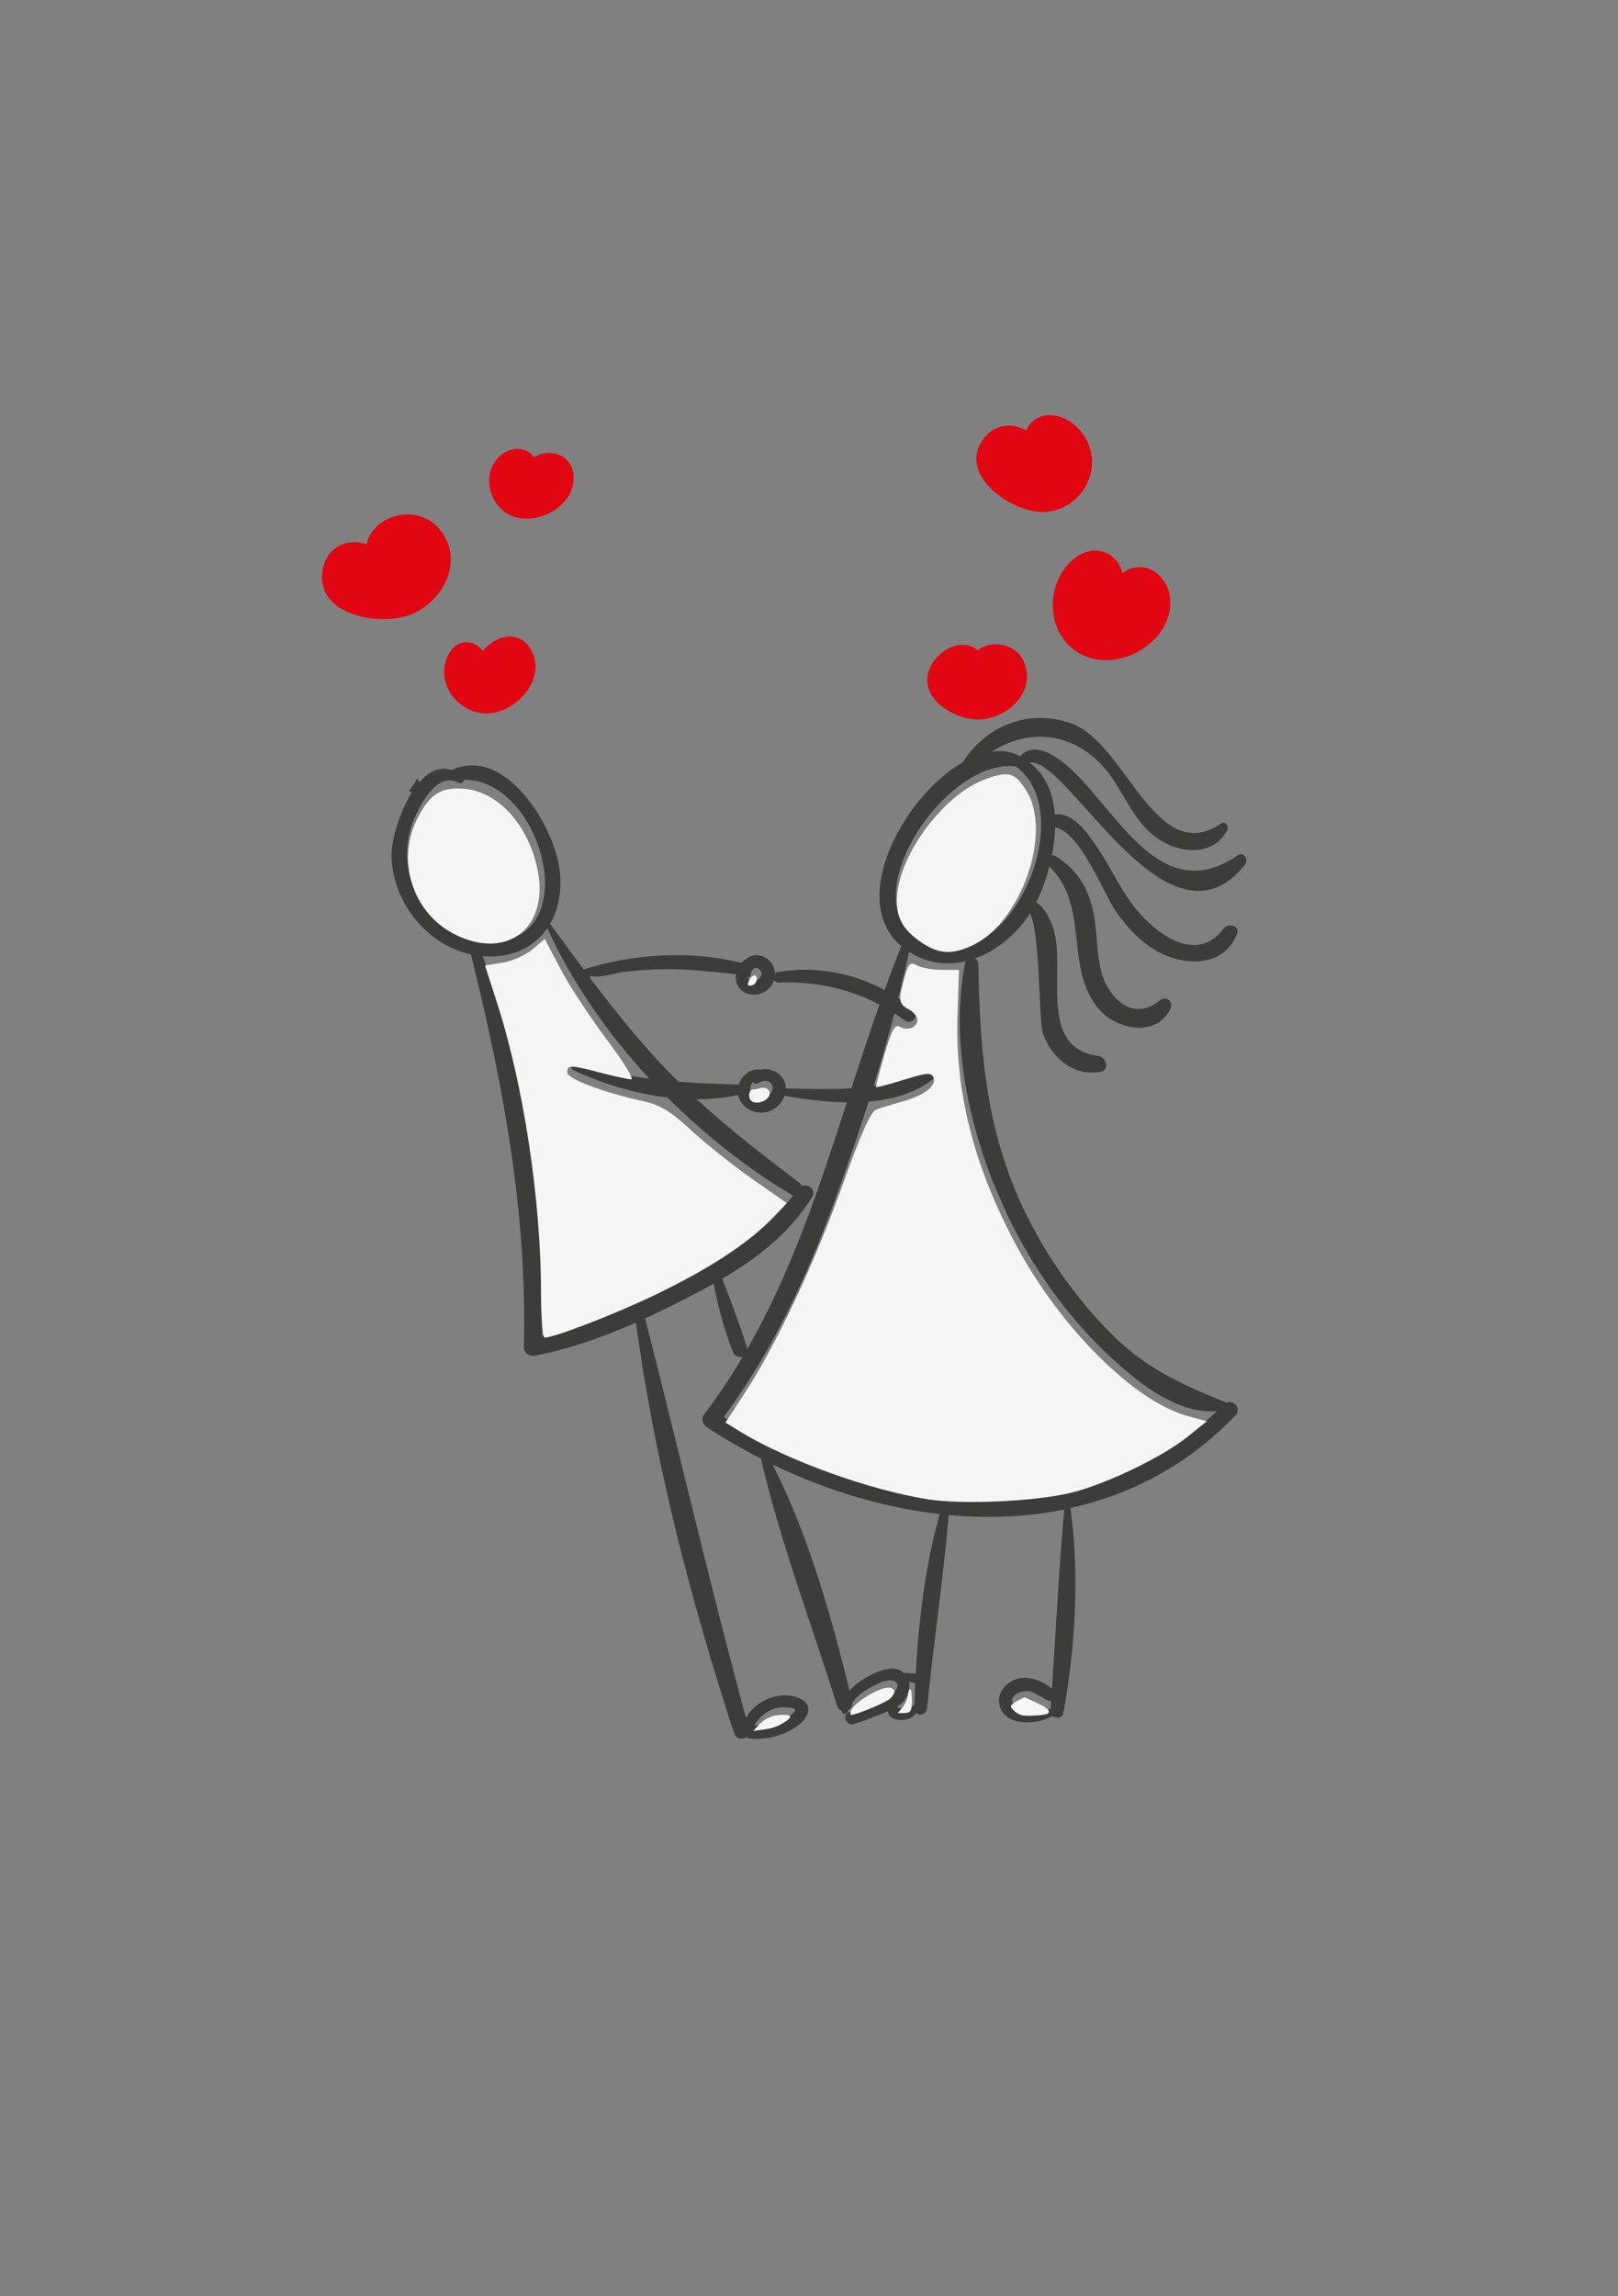 <?xml version="1.0" encoding="UTF-8" standalone="no"?>
<svg
   xmlns:dc="http://purl.org/dc/elements/1.1/"
   xmlns:cc="http://creativecommons.org/ns#"
   xmlns:rdf="http://www.w3.org/1999/02/22-rdf-syntax-ns#"
   xmlns:svg="http://www.w3.org/2000/svg"
   xmlns="http://www.w3.org/2000/svg"
   xmlns:sodipodi="http://sodipodi.sourceforge.net/DTD/sodipodi-0.dtd"
   xmlns:inkscape="http://www.inkscape.org/namespaces/inkscape"
   sodipodi:docname="fig2.svg"
   inkscape:version="1.0beta1 (32d4812, 2019-09-19)"
   id="svg3513"
   version="1.1"
   viewBox="0 0 74 105"
   height="105mm"
   width="74mm">
  <rect x="0" y="0" width="74" height="105" fill="#808080" stroke="none"/>
  <defs
     id="defs3507" />
  <sodipodi:namedview
     inkscape:window-maximized="0"
     inkscape:window-y="25"
     inkscape:window-x="0"
     inkscape:window-height="875"
     inkscape:window-width="1440"
     showborder="true"
     inkscape:pagecheckerboard="true"
     fit-margin-bottom="0"
     fit-margin-right="0"
     fit-margin-left="0"
     fit-margin-top="0"
     showgrid="false"
     inkscape:document-rotation="0"
     inkscape:current-layer="layer4"
     inkscape:document-units="mm"
     inkscape:cy="195.14285"
     inkscape:cx="75.193804"
     inkscape:zoom="2.0741012"
     inkscape:pageshadow="2"
     inkscape:pageopacity="0.0"
     borderopacity="1.0"
     bordercolor="#666666"
     pagecolor="#ffffff"
     id="base" />
  <g
     sodipodi:insensitive="true"
     style="display:none"
     transform="translate(-21.011,-17.094)"
     id="layer1"
     inkscape:groupmode="layer"
     inkscape:label="Layer 1">
    <g
       transform="matrix(0.353,0,0,-0.353,19.186,307.488)"
       id="g3645">
      <g
         transform="translate(124.037,649.338)"
         id="g2925"
         style="opacity:1;stop-opacity:1">
        <path
           inkscape:connector-curvature="0"
           id="path2927"
           style="fill:#3c3c3b;fill-opacity:1;fill-rule:nonzero;stroke:none"
           d="m 0,0 c 2.303,8.737 4.34,17.686 5.831,26.714 5.199,2.5 9.237,7.032 8.988,13.084 -0.038,0.92 -1.451,1.199 -1.669,0.226 -1.127,-5.05 -3.556,-8.264 -6.857,-10.378 1.25,8.256 2.023,16.567 2.095,24.831 1.07,-0.412 2.288,-0.602 3.678,-0.483 1.321,0.114 2.493,0.472 3.531,1.013 C 18.351,45.169 22.044,35.493 25.303,25.81 28.237,17.092 30.55,7.324 34.752,-0.915 23.197,-0.246 11.574,-0.17 0,0 m 5.054,67.088 c 0.466,4.71 2.225,8.32 6.139,10.505 0.137,-0.144 0.332,-0.235 0.592,-0.216 10.586,0.77 10.483,-19.28 0.968,-21.181 C 6.333,54.913 4.58,62.305 5.054,67.088 M 17.136,-43.995 c 0.369,0.732 1.396,0.467 1.957,0.154 0.468,-0.262 0.826,-0.656 1.176,-1.056 -1.421,-0.149 -3.703,-0.226 -3.133,0.902 M 6.183,-44.079 c -0.336,0.07 -3.191,1.15 -1.523,1.635 0.621,0.181 1.888,-0.526 2.389,-0.788 0.542,-0.282 1.008,-0.668 1.496,-1.021 -0.792,-0.016 -1.586,0.012 -2.362,0.174 M -8.876,24.457 c -0.512,-0.61 -1.404,-0.799 -2.051,-0.29 0.578,0.494 0.833,1.211 1.651,1.448 0.238,0.069 0.868,0.146 0.931,-0.027 0.083,-0.229 -0.39,-0.964 -0.531,-1.131 M -11.207,-4.4 c 0.19,-0.368 0.494,-0.491 0.798,-0.473 0.331,-0.814 0.723,-1.607 1.166,-2.392 0.668,-1.181 1.448,-2.7 2.481,-3.778 -0.025,-0.026 -0.052,-0.046 -0.077,-0.075 -6.463,-7.503 -21.173,-6.869 -30.082,-5.34 -4.584,0.786 -9.201,2.088 -13.403,4.103 -2.102,1.008 -4.104,2.191 -5.935,3.633 -0.666,0.525 -3.101,2.369 -4.216,3.886 23.412,3.574 26.079,35.784 25.269,54.735 1.27,-0.527 2.764,-0.696 4.493,-0.386 0.558,0.1 1.081,0.27 1.587,0.471 0.667,-6.959 2.15,-14.002 4.186,-20.954 -2.41,1.984 -4.058,4.497 -5.5,7.346 -0.294,0.581 -1.141,0.163 -1.011,-0.427 0.852,-3.873 3.751,-7.499 7.408,-9.846 3.367,-10.659 7.956,-21.044 12.836,-30.503 m -27.014,68.846 c 0.901,4.571 2.884,8.074 7.003,10.131 0.238,-0.365 0.73,-0.601 1.181,-0.36 4.247,2.269 6.389,-10.406 6.221,-12.364 -0.409,-4.779 -3.988,-11.511 -9.673,-9.983 -5.501,1.479 -5.626,8.038 -4.732,12.576 m 23.782,-110.107 c -0.005,0.026 -0.011,0.053 -0.017,0.08 0.756,0.621 1.561,1.122 2.541,1.39 0.61,0.167 3.247,0.481 3.446,0.013 0.125,-0.293 -3.028,-1.774 -3.43,-1.91 -0.927,-0.311 -1.89,-0.339 -2.829,-0.49 0.227,0.211 0.37,0.52 0.289,0.917 m 5.973,86.63 c 0.393,0.714 1.334,0.735 1.63,-0.08 0.262,-0.72 -0.156,-1.347 -0.857,-1.545 -0.641,-0.18 -1.35,0.046 -1.58,0.712 -0.061,0.176 -0.083,0.353 -0.081,0.528 0.314,-0.099 0.667,-0.018 0.888,0.385 M 36.287,-1.359 c -1.589,9.623 -6.032,19.41 -9.186,28.617 -3.271,9.544 -6.167,19.35 -9.94,28.704 -0.01,0.023 -0.027,0.035 -0.037,0.057 7.78,6.342 5.175,25.058 -4.628,23.236 C 2.192,79.802 -0.711,60.189 7.085,55.141 7.017,55.042 6.963,54.929 6.947,54.787 5.938,45.845 4.882,36.993 3.526,28.197 0.599,26.956 -2.799,26.275 -6.476,25.818 c -0.077,0.791 -0.537,1.458 -1.572,1.662 -0.625,0.124 -1.474,0.001 -2.242,-0.315 -0.063,0.045 -0.135,0.08 -0.223,0.089 -1.392,0.136 -2.44,-0.936 -2.618,-2.175 -3.016,0.301 -5.765,0.616 -8.427,1.829 -1.458,4.93 -2.66,9.916 -3.884,14.899 5.035,0.404 9.699,-0.295 14.473,-1.877 0.022,-0.223 0.063,-0.442 0.135,-0.648 0.603,-1.736 2.7,-2.264 4.261,-1.509 1.078,0.522 1.673,1.598 1.666,2.693 1.682,0.429 3.356,0.877 5.073,1.15 1.585,0.253 3.249,0.112 4.726,0.754 0.655,0.285 0.355,1.177 -0.179,1.375 -1.546,0.573 -3.488,0.08 -5.063,-0.258 -1.699,-0.365 -3.331,-0.931 -4.875,-1.721 -0.088,0.175 -0.187,0.348 -0.315,0.509 -0.71,0.896 -1.981,1.175 -3.008,0.814 -0.102,0.044 -0.219,0.067 -0.352,0.043 -0.788,-0.144 -1.37,-0.69 -1.719,-1.376 -4.796,1.902 -10.032,2.228 -15.075,1.237 -0.015,-0.003 -0.023,-0.012 -0.037,-0.016 -0.636,2.579 -1.283,5.156 -1.981,7.722 4.379,2.764 6.329,9.319 5.843,14.065 -0.334,3.262 -3.786,13.834 -8.485,11.294 -0.042,0.008 -0.081,0.021 -0.13,0.02 -0.38,-0.006 -0.748,-0.042 -1.106,-0.1 2.414,5.756 -5.182,11.661 -10.341,11.972 -3.6,0.217 -7.035,-1.31 -9.672,-3.702 -1.505,-1.366 -2.573,-2.953 -3.652,-4.668 -2.239,-3.562 -4.5,-5.161 -8.592,-6.355 -0.948,-0.277 -0.798,-1.798 0.238,-1.761 5.903,0.211 8.241,4.502 11.268,8.819 3.281,4.679 8.996,7.811 14.551,4.662 2.05,-1.162 3.059,-2.758 3.79,-4.528 -1.967,3.203 -5.779,4.988 -10.04,3.964 -9.22,-2.215 -6.689,-15.594 -14.902,-19.074 -1.231,-0.521 -0.171,-2.338 1.056,-1.806 3.99,1.73 5.639,5.285 7.013,9.213 1.005,2.874 1.791,6.252 4.086,8.431 4.365,4.145 9.567,1.68 11.855,-2.632 -1.998,2.48 -5.777,3.38 -8.967,1.837 -8.944,-4.326 -3.277,-16.623 -10.741,-21.842 -1.056,-0.738 -0.157,-2.287 1.009,-1.727 3.572,1.719 4.975,5.299 5.544,9.043 0.482,3.171 0.224,6.684 1.958,9.524 2.761,4.522 9.653,4.921 11.148,-0.711 -0.256,-0.175 -0.501,-0.369 -0.741,-0.571 -2.077,2.408 -5.797,2.374 -7.786,-0.497 -3.943,-5.69 2.396,-16.636 -6.897,-18.378 -0.888,-0.166 -0.873,-1.601 0,-1.78 3.465,-0.707 6.256,1.999 7.251,5.208 0.71,2.29 0.467,4.723 0.394,7.076 -0.104,3.326 1.586,11.376 6.137,7.506 -5.498,-5.93 -5.657,-19.269 0.63,-22.904 -1.529,-18.516 -2.429,-49.334 -25.772,-53.049 -0.31,-0.049 -0.525,-0.219 -0.656,-0.446 -0.102,-0.123 -0.166,-0.276 -0.151,-0.435 0.002,-0.012 0.005,-0.025 0.006,-0.037 -0.027,-0.265 0.022,-0.543 0.141,-0.777 0.874,-3.505 4.984,-6.418 7.8,-8.191 5.1,-3.212 11.164,-5.113 17.07,-6.119 0.312,-0.053 0.642,-0.103 0.967,-0.154 0.077,-4.449 2.13,-9.271 3.001,-13.497 1.199,-5.815 1.492,-11.901 2.955,-17.628 0.216,-0.847 1.437,-0.648 1.499,0.176 0.662,0.324 1.199,0.848 1.904,1.122 0.458,0.179 2.864,0.767 2.953,-0.202 0.095,-1.025 -2.043,-1.095 -2.628,-1.177 -1.014,-0.143 -2.096,-0.158 -3.002,-0.658 -0.533,-0.294 -0.444,-1.206 0.175,-1.339 0.947,-0.203 1.879,0.046 2.827,0.19 0.859,0.13 1.767,0.211 2.567,0.574 1.09,0.496 1.999,1.664 1.646,2.923 -0.383,1.369 -1.974,1.665 -3.198,1.567 -0.791,-0.064 -1.576,-0.302 -2.277,-0.675 -0.165,-0.088 -0.574,-0.333 -0.952,-0.621 -0.089,4.578 -1.186,9.344 -2.089,13.757 -1.037,5.073 -3.047,10.171 -3.966,15.281 3.506,-0.481 7.588,-0.791 11.678,-0.615 1.839,-8.85 4.593,-17.791 7.184,-26.444 0.106,-0.352 0.334,-0.544 0.593,-0.629 -0.775,-0.265 -0.729,-1.316 0.024,-1.58 1.922,-0.673 4.507,0.32 6.198,1.269 1.155,0.648 3.834,2.286 2.658,3.915 -0.887,1.227 -3.363,1.045 -4.63,0.75 -1.213,-0.283 -2.37,-0.897 -3.277,-1.76 -1.736,8.246 -4.065,16.826 -7.381,24.557 6.664,0.471 13.148,2.325 16.893,6.931 0.195,0.241 0.272,0.504 0.269,0.758 0.226,0.125 0.377,0.37 0.279,0.658 -0.57,1.671 -2.06,3.055 -2.977,4.581 -0.845,1.405 -1.54,2.89 -2.352,4.311 -4.124,8.7 -7.825,17.503 -10.744,26.692 -0.02,0.062 -0.037,0.123 -0.056,0.185 2.565,-0.992 5.294,-1.337 7.857,-0.737 0.042,-0.098 0.087,-0.195 0.143,-0.29 1.077,-1.84 3.683,-1.958 5.15,-0.574 0.501,0.473 0.905,1.174 1.09,1.891 3.032,-0.507 6.471,-0.18 9.695,0.875 -1.426,-8.839 -3.18,-17.625 -5.535,-26.392 -0.182,-0.679 0.336,-1.342 1.032,-1.354 4.165,-0.069 8.33,-0.187 12.494,-0.312 -0.042,-13.463 -0.464,-26.616 -2.228,-39.956 -1.988,1.476 -5.312,2.677 -6.25,0.436 -0.554,-1.322 0.302,-2.607 1.481,-3.179 1.492,-0.723 3.362,-0.724 4.922,-0.21 0.482,-0.344 1.22,-0.285 1.347,0.458 2.37,13.854 3.41,28.397 1.981,42.413 4.903,-0.15 9.806,-0.305 14.709,-0.424 -3.095,-13.071 -4.524,-26.942 -5.848,-40.352 -0.716,0.727 -1.593,1.3 -2.586,1.473 -1.365,0.239 -2.798,-0.375 -3.26,-1.744 -0.429,-1.273 0.183,-2.549 1.464,-2.977 1.317,-0.44 2.899,-0.254 4.158,0.373 0.203,-0.881 1.81,-1.028 1.949,0 1.925,14.256 4.348,28.829 5.079,43.204 2.493,-0.058 4.986,-0.108 7.479,-0.135 0.999,-0.011 1.245,1.08 0.778,1.693" />
      </g>
      <g
         transform="translate(109.455,704.813)"
         id="g2929"
         style="opacity:1;stop-opacity:1">
        <path
           inkscape:connector-curvature="0"
           id="path2931"
           style="fill:#e20613;fill-opacity:1;fill-rule:nonzero;stroke:none"
           d="M 0,0 C 0.299,-0.01 0.57,-0.125 0.82,-0.294 0.748,-0.33 0.676,-0.364 0.604,-0.413 c -0.339,0.15 -0.7,0.264 -1.079,0.346 C -0.338,-0.022 -0.185,0.007 0,0 M 4.898,3.116 C 3.616,4.063 1.489,4.565 0.368,3.097 0.103,2.75 -0.043,2.349 -0.095,1.946 c -0.076,0.01 -0.143,0.036 -0.223,0.04 -1.769,0.1 -2.942,-1.453 -2.909,-3.12 0.069,-3.368 5.427,-5.985 8.3,-4.593 3.48,1.687 2.448,6.906 -0.175,8.843" />
      </g>
      <g
         transform="translate(123.135,724.478)"
         id="g2933"
         style="opacity:1;stop-opacity:1">
        <path
           inkscape:connector-curvature="0"
           id="path2935"
           style="fill:#e20613;fill-opacity:1;fill-rule:nonzero;stroke:none"
           d="m 0,0 c -0.568,3.361 -3.455,2.577 -5.17,0.69 -0.009,0.872 -0.239,1.644 -1.458,2.097 -1.629,0.606 -3.399,-0.429 -4.354,-1.709 -2.587,-3.465 -0.749,-9.397 3.903,-9.834 C -3.129,-9.128 0.609,-3.608 0,0" />
      </g>
      <g
         transform="translate(105.895,736.149)"
         id="g2937"
         style="opacity:1;stop-opacity:1">
        <path
           inkscape:connector-curvature="0"
           id="path2939"
           style="fill:#e20613;fill-opacity:1;fill-rule:nonzero;stroke:none"
           d="M 0,0 C -0.847,0.949 -2.479,1.822 -3.643,0.897 -3.94,0.662 -4.13,0.339 -4.248,-0.017 -4.43,0.095 -4.625,0.194 -4.847,0.256 -6.138,0.622 -7.309,-0.228 -7.775,-1.393 -9.04,-4.564 -5.667,-7.761 -2.539,-7.134 0.691,-6.486 2.26,-2.533 0,0" />
      </g>
      <g
         transform="translate(121.29,751.333)"
         id="g2941"
         style="opacity:1;stop-opacity:1">
        <path
           inkscape:connector-curvature="0"
           id="path2943"
           style="fill:#e20613;fill-opacity:1;fill-rule:nonzero;stroke:none"
           d="M 0,0 C -0.974,-0.031 -1.77,-0.562 -2.352,-1.291 -2.538,-0.936 -2.8,-0.61 -3.164,-0.332 -4.369,0.586 -6.03,0.336 -6.778,-1.025 -8.47,-4.105 -7.259,-8.25 -3.552,-8.752 -0.047,-9.226 2.532,-5.85 2.531,-2.585 2.531,-1.097 1.542,0.049 0,0" />
      </g>
    </g>
    <path
       transform="matrix(0.265,0,0,0.265,21.011,17.094)"
       inkscape:connector-curvature="0"
       id="path3692"
       d="m 110.303,159.206 c -2.609,-3.316 -3.159,-11.53 -1.133,-16.894 1.698,-4.493 6.652,-9.334 9.552,-9.334 4.227,0 8.562,12.438 6.792,19.49 -0.385,1.533 -2.008,4.342 -3.606,6.242 -3.75,4.457 -8.336,4.653 -11.605,0.496 z"
       style="fill:#f5f5f5;stroke-width:1.123" />
    <path
       transform="matrix(0.265,0,0,0.265,21.011,17.094)"
       inkscape:connector-curvature="0"
       id="path3694"
       d="m 105.17,252.087 c -9.854,-2.455 -16.88,-5.589 -21.738,-9.694 l -3.778,-3.192 5.598,-2.471 c 14.884,-6.569 23.1,-21.562 26.098,-47.625 0.604,-5.248 1.102,-12.412 1.107,-15.921 0.009,-6.123 0.134,-6.394 3.096,-6.735 3.068,-0.353 3.101,-0.283 5.455,11.431 1.303,6.483 2.244,11.939 2.092,12.126 -0.152,0.187 -1.385,-1.455 -2.74,-3.648 -2.445,-3.956 -4.527,-5.19 -4.527,-2.683 0,2.223 5.572,10.942 7.73,12.098 1.148,0.614 3.409,4.94 5.146,9.843 3.801,10.73 11.712,27.828 16.403,35.453 l 3.491,5.673 -2.634,2.049 c -7.068,5.496 -25.878,7.017 -40.8,3.298 z"
       style="fill:#f5f5f5;stroke-width:1.123" />
    <path
       transform="matrix(0.265,0,0,0.265,21.011,17.094)"
       inkscape:connector-curvature="0"
       id="path3696"
       d="m 169.227,154.388 c -6.338,-7.003 -2.63,-23.621 5.486,-24.583 9.354,-1.108 12.992,15.662 5.108,23.547 -3.713,3.713 -7.808,4.113 -10.593,1.036 z"
       style="fill:#f5f5f5;stroke-width:1.123" />
    <path
       transform="matrix(0.265,0,0,0.265,21.011,17.094)"
       inkscape:connector-curvature="0"
       id="path3698"
       d="m 181.22,232.016 c -14.304,-0.202 -21.608,-0.708 -21.608,-1.497 0,-0.656 0.974,-5.065 2.165,-9.798 1.191,-4.733 2.786,-11.889 3.546,-15.902 1.186,-6.269 1.992,-7.826 5.722,-11.057 5.155,-4.466 7.65,-8.895 7.65,-13.582 0,-4.884 -2.738,-4.339 -4.293,0.853 -0.705,2.352 -2.634,5.509 -4.286,7.016 -2.474,2.255 -2.871,2.368 -2.247,0.639 0.417,-1.155 1.082,-8.126 1.478,-15.491 l 0.72,-13.391 4.478,0.337 4.478,0.337 12.073,35.92 c 6.64,19.756 11.997,35.92 11.904,35.92 -0.093,0 -9.893,-0.137 -21.777,-0.305 z"
       style="fill:#f5f5f5;stroke-width:1.123" />
    <path
       transform="matrix(0.265,0,0,0.265,21.011,17.094)"
       inkscape:connector-curvature="0"
       id="path3700"
       d="m 146.477,178.698 c -0.255,-0.413 1.194,-2.067 1.819,-2.076 0.668,-0.01 1.137,1.111 0.76,1.815 -0.362,0.677 -2.207,0.863 -2.579,0.26 z"
       style="fill:#f5f5f5;stroke-width:0.349" />
    <path
       transform="matrix(0.265,0,0,0.265,21.011,17.094)"
       inkscape:connector-curvature="0"
       id="path3702"
       d="m 144.884,198.786 c 0.912,-0.971 2.123,-1.4 2.123,-0.751 0,0.684 -1.192,1.59 -2.093,1.59 h -0.818 z"
       style="fill:#f5f5f5;stroke-width:0.349" />
    <path
       transform="matrix(0.265,0,0,0.265,21.011,17.094)"
       inkscape:connector-curvature="0"
       id="path3704"
       d="m 139.337,293.187 c 0,-0.26 0.628,-0.888 1.395,-1.396 1.104,-0.73 1.922,-0.952 3.922,-1.063 l 2.527,-0.14 -2.371,1.246 c -2.727,1.433 -5.473,2.112 -5.473,1.353 z"
       style="fill:#f5f5f5;stroke-width:0.349" />
    <path
       transform="matrix(0.265,0,0,0.265,21.011,17.094)"
       inkscape:connector-curvature="0"
       id="path3706"
       d="m 166.354,290.189 c -1.748,-0.615 -2.621,-1.669 -1.383,-1.669 0.577,0 3.997,1.646 3.997,1.923 0,0.282 -1.506,0.135 -2.615,-0.255 z"
       style="fill:#f5f5f5;stroke-width:0.349" />
    <path
       transform="matrix(0.265,0,0,0.265,21.011,17.094)"
       inkscape:connector-curvature="0"
       id="path3708"
       d="m 182.109,291.414 c -0.364,-0.094 -0.579,-0.408 -0.509,-0.744 0.167,-0.806 1.94,-0.633 2.85,0.278 l 0.71,0.71 -1.21,-0.04 c -0.666,-0.022 -1.494,-0.114 -1.84,-0.204 z"
       style="fill:#f5f5f5;stroke-width:0.349" />
    <path
       transform="matrix(0.265,0,0,0.265,21.011,17.094)"
       inkscape:connector-curvature="0"
       id="path3710"
       d=""
       style="fill:#f5f5f5;stroke-width:0.349" />
    <path
       transform="matrix(0.265,0,0,0.265,21.011,17.094)"
       inkscape:connector-curvature="0"
       id="path3712"
       d="m 119.989,298.356 c 0.192,-0.194 0.974,-0.682 1.738,-1.085 2.291,-1.209 5.542,-0.807 3.59,0.443 -0.933,0.598 -5.873,1.193 -5.327,0.642 z"
       style="fill:#f5f5f5;stroke-width:0.349" />
  </g>
  <g
     style="display:inline"
     inkscape:label="Layer 2"
     id="layer4"
     inkscape:groupmode="layer">
    <g
       transform="matrix(1.096,0,0,1.096,-4.853,-8.127)"
       id="g3851">
      <g
         id="g3747"
         transform="matrix(0.353,0,0,-0.353,-201.423,290.395)">
        <g
           style="opacity:1;stop-opacity:1"
           id="g2861"
           transform="translate(691.968,690.498)">
          <path
             d="m 0,0 c -8.341,4.664 2.98,21.674 11.303,20.548 0.035,-0.04 0.062,-0.082 0.108,-0.117 C 19.005,14.665 10.063,-5.627 0,0 m 12.187,-36.128 c 2.834,-5.012 6.431,-9.647 10.702,-13.519 3.163,-2.868 7.647,-6.408 12.17,-5.985 -16.535,-15.46 -40.453,-12.132 -58.335,-0.728 5.713,7.775 9.817,16.473 13.106,25.525 1.405,3.868 2.767,7.802 4.037,11.773 2.871,0.247 5.607,1.033 7.777,2.779 0.505,0.406 -0.04,1.277 -0.628,1.079 -2.277,-0.769 -4.311,-1.538 -6.555,-1.97 0.88,2.833 1.699,5.683 2.448,8.543 0.439,-0.281 0.876,-0.562 1.309,-0.877 0.752,-0.547 1.717,0.694 1,1.296 -0.594,0.498 -1.214,0.957 -1.853,1.38 0.456,1.82 0.89,3.642 1.274,5.466 2.157,-1.37 4.485,-1.611 6.687,-1.098 C 5.314,-2.498 5.293,-2.523 5.285,-2.562 3.086,-13.643 6.74,-26.496 12.187,-36.128 M -0.571,-86.702 c -0.23,0.05 -0.476,0.07 -0.7,0.093 -0.238,0.024 -0.475,0.018 -0.711,0.01 -0.073,0.065 -0.135,0.136 -0.22,0.193 -1.341,0.883 -3.409,-0.215 -4.592,-0.941 -0.613,-0.376 -1.167,-0.83 -1.602,-1.361 -2.183,8.967 -4.893,18.51 -9.092,26.755 6.235,-3.015 12.984,-5.087 19.755,-5.859 -1.704,-6.083 -2.492,-12.541 -2.838,-18.89 m -0.159,-3.65 c -0.341,-0.317 -0.829,-0.468 -1.291,-0.463 -0.278,0.003 -0.551,0.123 -0.822,0.196 0.254,0.155 0.499,0.325 0.713,0.539 0.634,0.632 0.944,1.626 0.745,2.479 0.027,-0.005 0.053,-0.003 0.08,-0.009 0.249,-0.051 0.462,-0.135 0.675,-0.177 -0.04,-0.858 -0.074,-1.714 -0.1,-2.565 m -22.72,50.358 c 4.21,2.466 7.956,5.389 10.627,9.64 0.549,0.875 -0.473,1.647 -1.233,1.314 -0.057,0.151 -0.143,0.296 -0.298,0.413 -4.199,3.172 -8.277,6.325 -12.1,9.845 1.662,0.001 3.304,0.16 4.893,0.498 0.279,-1.429 1.847,-2.329 3.321,-2.021 0.989,0.206 1.826,0.998 2.156,1.934 2.275,-0.396 4.825,-0.746 7.373,-0.778 -3.244,-10.024 -6.508,-19.966 -11.772,-29.154 -0.007,0.032 0,0.059 -0.011,0.093 -0.855,2.759 -1.9,5.515 -2.956,8.216 m -4.744,-0.159 c -5.314,-2.744 -10.725,-5.226 -16.553,-6.575 0.254,15.072 -1.493,30.763 -7.021,44.855 0.023,-0.002 0.046,-0.008 0.07,-0.009 3.43,-0.246 6.039,1.084 7.574,3.311 2.897,-6.347 7.101,-12.411 12.071,-17.785 -2.847,0.367 -5.681,0.938 -8.61,1.904 -0.514,0.169 -0.876,-0.653 -0.374,-0.887 3.367,-1.572 7.226,-2.768 11.118,-3.233 4.499,-4.497 9.518,-8.429 14.708,-11.522 0.053,-0.031 0.101,-0.036 0.152,-0.056 -3.405,-4.496 -8.164,-7.435 -13.135,-10.003 M -60.162,6.919 c -0.689,2.013 -0.699,4.214 -0.122,6.256 0.48,1.702 2.85,6.989 5.614,5.474 0.345,-0.19 0.63,0.036 0.681,0.321 9.283,0.208 14.613,-19.543 2.79,-19.085 -4.056,0.157 -7.676,3.27 -8.963,7.034 m 41.253,-25.653 c -1.312,-0.022 -1.464,1.158 -0.961,1.997 0.174,-0.201 0.46,-0.297 0.722,-0.122 0.514,0.344 1.339,0.417 1.607,-0.295 0.302,-0.803 -0.656,-1.567 -1.368,-1.58 m -16.076,15.017 c 1.593,0.183 3.184,0.293 4.788,0.313 2.828,0.033 5.576,-0.323 8.377,-0.588 -0.03,-0.225 -0.04,-0.453 -0.005,-0.679 0.252,-1.629 2.05,-2.184 3.385,-1.413 0.578,0.334 0.961,0.852 1.135,1.42 0.098,-0.194 0.28,-0.34 0.536,-0.331 4.364,0.163 8.258,-0.676 11.911,-2.604 -1.159,-3.289 -2.248,-6.593 -3.317,-9.895 -2.58,-0.151 -5.174,-0.047 -7.759,-0.012 -0.003,0.401 -0.106,0.805 -0.339,1.181 -0.516,0.832 -1.681,1.276 -2.624,1.037 -1.187,0.209 -2.233,-0.662 -2.584,-1.757 -2.458,0.071 -4.82,0.153 -7.145,0.332 -0.695,0.687 -1.382,1.388 -2.056,2.11 -3.007,3.219 -5.759,6.674 -8.415,10.2 0.082,0.062 0.115,0.195 -0.002,0.247 0.912,-0.404 3.075,0.32 4.114,0.439 M -20.094,-4.1 c 0.075,0.299 0.15,0.699 0.484,0.819 0.304,0.11 0.62,-0.126 0.747,-0.394 0.243,-0.512 -0.249,-0.995 -0.716,-1.13 -0.455,-0.132 -0.723,0.058 -0.838,0.367 0.147,0.057 0.278,0.156 0.323,0.338 m 35.469,-86.728 c -1.413,-0.235 -3.281,-0.564 -4.249,0.4 -1.045,1.04 0.826,1.869 1.724,1.672 0.951,-0.208 1.619,-0.948 2.543,-1.184 0.014,-0.004 0.028,-0.002 0.042,-0.004 -0.021,-0.294 -0.039,-0.59 -0.06,-0.884 m -31.242,0.166 c 0.712,-0.063 1.551,-0.091 0.615,-0.837 -0.329,-0.262 -0.734,-0.473 -1.113,-0.648 -1.045,-0.482 -2.162,-0.646 -3.295,-0.615 0.823,1.307 2.124,2.248 3.793,2.1 m 54.222,99.61 c 0.452,0.569 -0.134,1.598 -0.852,1.105 -9.107,-6.264 -14.244,5.264 -19.845,10.296 -1.58,1.421 -4.192,3.3 -5.878,1.408 -1.026,0.558 -2.166,0.718 -3.356,0.552 4.832,3.098 10.646,2.121 14.24,-3.145 1.673,-2.452 2.823,-5.357 5.347,-7.117 2.614,-1.824 6.635,-2.174 8.257,1.015 0.229,0.451 -0.263,1.073 -0.746,0.746 C 27.803,8.579 24.309,23.223 17.925,25.595 12.917,27.455 7.756,25.424 4.991,21.047 -2.046,16.995 -8.646,4.723 -2.278,-0.692 c -0.691,-1.717 -1.336,-3.446 -1.964,-5.179 -3.854,2.072 -8.301,2.862 -12.695,2.115 -0.118,-0.02 -0.204,-0.076 -0.274,-0.143 -0.024,0.641 -0.305,1.272 -0.917,1.72 -0.692,0.506 -1.61,0.575 -2.333,0.096 -0.077,-0.05 -0.149,-0.109 -0.219,-0.171 -0.198,-0.105 -0.372,-0.244 -0.525,-0.408 -5.957,1.499 -12.748,1.095 -18.607,-0.783 -1.34,1.795 -2.661,3.602 -3.98,5.404 1.025,1.771 1.442,4.012 1.117,6.46 -0.67,5.038 -6.246,14.384 -12.492,11.827 -0.082,-0.033 -0.143,-0.079 -0.203,-0.126 -1.457,0.504 -2.767,-0.183 -3.858,-1.422 -0.078,0.165 -0.177,0.302 -0.27,0.447 -0.146,-0.283 -0.305,-0.558 -0.485,-0.819 -0.149,-0.217 -0.313,-0.421 -0.471,-0.63 0.1,-0.084 0.202,-0.164 0.297,-0.263 -1.504,-2.403 -2.398,-5.711 -2.377,-7.398 0.067,-5.411 4.102,-10.561 9.4,-11.7 0.003,-0.028 -0.003,-0.051 0.005,-0.081 3.799,-15.356 6.634,-30.418 6.234,-46.317 -0.019,-0.734 0.691,-1.155 1.346,-1.026 4.128,0.813 8.075,2.22 11.905,3.914 2.204,-16.371 6.472,-32.884 11.611,-48.551 0.229,-0.699 0.993,-0.771 1.444,-0.443 0.117,-0.092 0.254,-0.165 0.435,-0.18 2.016,-0.172 4.019,0.352 5.662,1.551 1.094,0.798 1.918,2.3 0.369,3.12 -2.194,1.161 -5.358,-0.063 -6.515,-2.236 -4.238,15.691 -7.9,31.482 -11.92,47.225 2.266,1.041 4.495,2.171 6.694,3.341 0.473,0.252 0.936,0.511 1.399,0.771 0.536,-2.74 1.273,-5.529 2.296,-8.095 0.208,-0.522 0.735,-0.668 1.152,-0.542 -1.394,-2.359 -2.92,-4.667 -4.623,-6.91 -0.35,-0.461 -0.05,-1.136 0.371,-1.414 2.047,-1.351 4.191,-2.594 6.403,-3.726 2.276,-9.821 5.99,-19.582 9.003,-29.205 0.102,-0.324 0.316,-0.504 0.56,-0.588 0,-0.019 -0.004,-0.036 -0.004,-0.055 -0.003,-0.393 0.534,-0.434 0.657,-0.089 0.026,0.073 0.066,0.133 0.095,0.203 0.304,0.153 0.514,0.456 0.477,0.868 0.418,0.599 0.956,1.098 1.608,1.497 0.715,0.439 2.254,1.336 3.136,1.147 1.26,-0.269 0.253,-1.534 -0.291,-1.868 -0.505,-0.311 -1.095,-0.479 -1.649,-0.678 -1.086,-0.389 -2.191,-0.74 -3.245,-1.21 -0.8,-0.357 -0.229,-1.643 0.591,-1.402 1.186,0.349 2.349,0.838 3.5,1.29 0.198,0.078 0.398,0.156 0.596,0.238 0,-0.001 0,-0.002 0,-0.003 0.003,-0.965 1.333,-1.133 2.057,-0.988 0.53,0.106 0.942,0.382 1.258,0.759 0.406,-0.344 1.216,-0.143 1.285,0.562 0.751,7.622 1.921,15.237 2.561,22.865 4.605,-0.431 9.208,-0.252 13.657,0.653 -0.635,-7.039 -0.971,-14.143 -1.452,-21.204 -0.987,0.904 -2.584,1.492 -3.81,1.256 -1.257,-0.242 -2.496,-1.323 -2.449,-2.689 0.1,-2.952 4.232,-2.991 6.335,-1.77 0.406,-0.328 1.168,-0.264 1.28,0.357 1.409,7.824 1.921,16.293 0.831,24.221 7.141,1.59 13.861,5.069 19.508,10.948 0.747,0.777 -0.221,1.891 -1.045,1.498 -5.39,2.183 -9.696,4.11 -13.907,8.414 -3.755,3.837 -6.897,8.237 -9.362,13.004 -5.096,9.851 -5.903,19.613 -6.086,30.462 -0.004,0.291 -0.17,0.506 -0.386,0.635 2.622,0.935 4.964,2.918 6.494,5.326 1.227,-2.345 1.044,-12.875 1.517,-14.169 1.08,-2.954 3.597,-5.109 6.79,-4.573 1.177,0.197 0.717,1.773 -0.257,1.899 -7.248,0.938 -3.755,10.322 -5.284,15.034 -0.345,1.065 -1.029,2.543 -2.035,3.106 0.61,1.223 1.16,2.679 1.563,4.24 4.822,-4.693 1.72,-11.835 5.783,-16.772 2.08,-2.526 6.885,-3.511 8.533,-0.027 0.398,0.841 -0.554,1.579 -1.27,0.98 -3.124,-2.613 -6.061,0.224 -6.912,3.399 -0.545,2.036 -0.473,4.187 -0.801,6.26 -0.505,3.191 -1.831,5.719 -4.632,7.401 -0.135,0.081 -0.271,0.096 -0.401,0.081 0.213,1.09 0.355,2.202 0.38,3.294 2.96,-0.46 5.792,-7.956 7.195,-9.941 1.293,-1.829 2.846,-3.555 4.818,-4.666 3.27,-1.841 7.919,-1.936 9.483,2.013 0.385,0.974 -1.032,1.358 -1.559,0.657 -3.52,-4.689 -8.882,0.134 -10.959,3.038 -1.476,2.064 -2.546,4.394 -3.969,6.495 -1.215,1.794 -2.807,4.172 -5.049,3.958 -0.205,2.477 -1.076,4.712 -2.995,6.101 4.449,0.899 16.286,-23.619 25.479,-12.05"
             style="fill:#3c3c3b;fill-opacity:1;fill-rule:nonzero;stroke:none"
             id="path2863"
             inkscape:connector-curvature="0" />
        </g>
        <g
           style="opacity:1;stop-opacity:1"
           id="g2865"
           transform="translate(646.042,724.624)">
          <path
             d="m 0,0 c -1.327,2.735 -4.325,1.985 -5.827,0.061 -0.399,0.55 -0.97,0.957 -1.734,1.039 -1.484,0.161 -2.461,-1.266 -2.733,-2.567 -0.691,-3.309 2.403,-6.283 5.638,-5.786 C -1.558,-6.778 1.545,-3.186 0,0"
             style="fill:#e20613;fill-opacity:1;fill-rule:nonzero;stroke:none"
             id="path2867"
             inkscape:connector-curvature="0" />
        </g>
        <g
           style="opacity:1;stop-opacity:1"
           id="g2869"
           transform="translate(634.903,739.317)">
          <path
             d="m 0,0 c -2.54,2.779 -7.62,1.538 -8.429,-2.017 -2.166,0.815 -4.814,-0.272 -5.217,-3.198 -0.727,-5.278 6.975,-6.551 10.56,-5.053 C 0.894,-8.606 3.243,-3.549 0,0"
             style="fill:#e20613;fill-opacity:1;fill-rule:nonzero;stroke:none"
             id="path2871"
             inkscape:connector-curvature="0" />
        </g>
        <g
           style="opacity:1;stop-opacity:1"
           id="g2873"
           transform="translate(646.275,747.571)">
          <path
             d="M 0,0 C -0.192,0.306 -0.461,0.56 -0.791,0.733 -2.052,1.391 -3.571,0.842 -4.421,-0.204 -6.25,-2.453 -5.076,-6.098 -2.38,-6.996 0.675,-8.013 4.93,-5.62 4.669,-2.123 4.477,0.457 1.644,1.156 0,0"
             style="fill:#e20613;fill-opacity:1;fill-rule:nonzero;stroke:none"
             id="path2875"
             inkscape:connector-curvature="0" />
        </g>
        <g
           style="opacity:1;stop-opacity:1"
           id="g2877"
           transform="translate(704.146,723.507)">
          <path
             d="m 0,0 c -0.947,2.124 -3.984,2.56 -5.389,1.263 -0.322,0.268 -0.708,0.476 -1.157,0.581 -1.694,0.397 -3.484,-0.809 -4.31,-2.228 -2.164,-3.721 2.67,-6.785 5.927,-6.499 C -1.619,-6.593 1.544,-3.462 0,0"
             style="fill:#e20613;fill-opacity:1;fill-rule:nonzero;stroke:none"
             id="path2879"
             inkscape:connector-curvature="0" />
        </g>
        <g
           style="opacity:1;stop-opacity:1"
           id="g2881"
           transform="translate(721.466,730.942)">
          <path
             d="M 0,0 C -0.157,1.718 -1.456,3.443 -3.248,3.644 -4.125,3.743 -4.991,3.468 -5.633,2.945 -5.805,3.695 -6.187,4.388 -6.88,4.947 -8.452,6.212 -10.506,5.573 -11.813,4.257 -15.143,0.906 -14.395,-5.256 -9.785,-6.952 -5.467,-8.54 0.448,-4.891 0,0"
             style="fill:#e20613;fill-opacity:1;fill-rule:nonzero;stroke:none"
             id="path2883"
             inkscape:connector-curvature="0" />
        </g>
        <g
           style="opacity:1;stop-opacity:1"
           id="g2885"
           transform="translate(711.478,749.852)">
          <path
             d="M 0,0 C -0.932,1.62 -2.802,2.974 -4.748,2.686 -5.81,2.528 -6.683,1.802 -7.019,0.9 c -1.548,0.944 -3.766,0.84 -5.104,-1.043 -2.966,-4.174 3.155,-8.473 6.855,-8.573 C -0.774,-8.838 2.255,-3.922 0,0"
             style="fill:#e20613;fill-opacity:1;fill-rule:nonzero;stroke:none"
             id="path2887"
             inkscape:connector-curvature="0" />
        </g>
      </g>
      <path
         style="fill:#f5f5f5;stroke-width:0.689"
         d="m 161.797,176.36 c -3.153,-2.125 -4.21,-4.338 -3.772,-7.9 0.824,-6.711 7.495,-15.369 13.654,-17.721 3.82,-1.459 4.875,-1.169 6.712,1.843 4.025,6.602 -0.9,20.612 -8.517,24.227 -3.22,1.528 -5.317,1.412 -8.077,-0.448 z"
         id="path3806"
         inkscape:connector-curvature="0"
         transform="scale(0.265)" />
      <path
         style="fill:#f5f5f5;stroke-width:0.689"
         d="m 162.891,264.049 c -9.21,-1.432 -22.311,-6.163 -29.752,-10.744 l -2.186,-1.346 3.123,-4.796 c 4.936,-7.579 10.935,-20.367 15.333,-32.686 2.852,-7.989 4.428,-11.489 5.321,-11.817 0.698,-0.257 2.509,-0.813 4.026,-1.236 3.489,-0.973 5.452,-2.463 4.955,-3.76 -0.332,-0.866 -0.992,-0.82 -4.668,0.324 -2.355,0.733 -4.33,1.249 -4.389,1.147 -0.059,-0.102 0.54,-2.415 1.333,-5.141 1.113,-3.828 1.656,-4.823 2.387,-4.371 1.213,0.75 2.795,0.15 2.795,-1.06 0,-0.515 -0.62,-1.268 -1.378,-1.673 -1.575,-0.843 -1.649,-1.411 -0.651,-5.002 0.625,-2.249 0.891,-2.499 2.018,-1.895 0.714,0.382 2.482,0.695 3.929,0.694 l 2.63,-7.7e-4 -0.232,7.14 c -0.392,12.064 2.53,23.596 9.117,35.979 7.01,13.177 18.728,24.87 27.214,27.155 l 2.933,0.79 -2.976,2.401 c -4.02,3.244 -13.01,7.561 -18.482,8.877 -5.614,1.35 -16.956,1.866 -22.398,1.02 z"
         id="path3808"
         inkscape:connector-curvature="0"
         transform="scale(0.265)" />
      <path
         style="fill:#f5f5f5;stroke-width:0.689"
         d="m 88.053,174.949 c -6.441,-3.401 -8.973,-11.637 -5.586,-18.164 1.941,-3.741 3.567,-4.814 7.022,-4.637 5.397,0.276 10.218,5.356 11.803,12.438 2.114,9.446 -4.771,14.835 -13.239,10.363 z"
         id="path3810"
         inkscape:connector-curvature="0"
         transform="scale(0.265)" />
      <path
         style="fill:#f5f5f5;stroke-width:0.689"
         d="m 101.9,231.461 c 0,-14.421 -2.736,-32.563 -6.831,-45.296 l -1.985,-6.172 2.749,-0.44 c 1.512,-0.242 3.629,-1.18 4.704,-2.085 l 1.955,-1.645 2.466,4.692 c 1.356,2.581 4.613,7.552 7.238,11.047 2.625,3.495 4.393,6.355 3.93,6.355 -0.463,0 -2.628,-0.465 -4.811,-1.034 -4.891,-1.274 -5.28,-1.278 -5.28,-0.056 0,1.008 5.705,3.168 11.998,4.541 2.611,0.57 4.324,1.609 7.501,4.551 2.265,2.097 6.579,5.537 9.588,7.645 l 5.47,3.833 -2.634,2.712 c -3.659,3.768 -9.663,7.671 -17.988,11.694 -6.282,3.036 -15.94,6.774 -17.502,6.774 -0.313,0 -0.568,-3.202 -0.568,-7.116 z"
         id="path3812"
         inkscape:connector-curvature="0"
         transform="scale(0.265)" />
      <path
         style="fill:#f5f5f5;stroke-width:0.273"
         d="m 134.528,183.089 c -0.216,-0.349 0.51,-1.542 0.938,-1.542 0.663,0 0.494,1.268 -0.204,1.526 -0.333,0.123 -0.663,0.13 -0.734,0.016 z"
         id="path3814"
         inkscape:connector-curvature="0"
         transform="scale(0.265)" />
      <path
         style="fill:#f5f5f5;stroke-width:0.273"
         d="m 134.925,201.216 c -0.433,-0.522 -0.257,-1.649 0.261,-1.668 0.225,-0.008 0.749,-0.114 1.164,-0.235 0.813,-0.238 1.566,0.161 1.566,0.829 0,1.14 -2.262,1.952 -2.99,1.074 z"
         id="path3816"
         inkscape:connector-curvature="0"
         transform="scale(0.265)" />
      <path
         style="fill:#f5f5f5;stroke-width:0.273"
         d="m 136.141,299.617 c 1.035,-1.123 2.237,-1.64 3.813,-1.64 1.419,0 1.558,0.291 0.486,1.018 -1.16,0.787 -2.102,1.128 -3.674,1.327 l -1.444,0.183 z"
         id="path3818"
         inkscape:connector-curvature="0"
         transform="scale(0.265)" />
      <path
         style="fill:#f5f5f5;stroke-width:0.273"
         d="m 150.666,297.431 c 0.359,-1.373 4.857,-4.053 6.227,-3.709 0.841,0.211 0.861,0.741 0.063,1.638 -0.512,0.575 -5.363,2.617 -6.218,2.617 -0.118,0 -0.151,-0.245 -0.072,-0.546 z"
         id="path3820"
         inkscape:connector-curvature="0"
         transform="scale(0.265)" />
      <path
         style="fill:#f5f5f5;stroke-width:0.273"
         d="m 158.775,296.864 c 0.389,-0.462 0.784,-1.322 0.878,-1.911 0.266,-1.661 0.647,-1.263 0.647,0.674 0,1.865 -0.158,2.077 -1.548,2.077 h -0.684 z"
         id="path3822"
         inkscape:connector-curvature="0"
         transform="scale(0.265)" />
      <path
         style="fill:#f5f5f5;stroke-width:0.273"
         d="m 177.573,298.032 c -0.846,-0.266 -1.769,-1.108 -1.648,-1.501 0.056,-0.18 0.555,-0.553 1.109,-0.828 l 1.008,-0.5 1.912,0.881 c 1.733,0.799 2.284,1.357 1.698,1.72 -0.402,0.248 -3.469,0.42 -4.079,0.228 z"
         id="path3824"
         inkscape:connector-curvature="0"
         transform="scale(0.265)" />
    </g>
  </g>
</svg>

